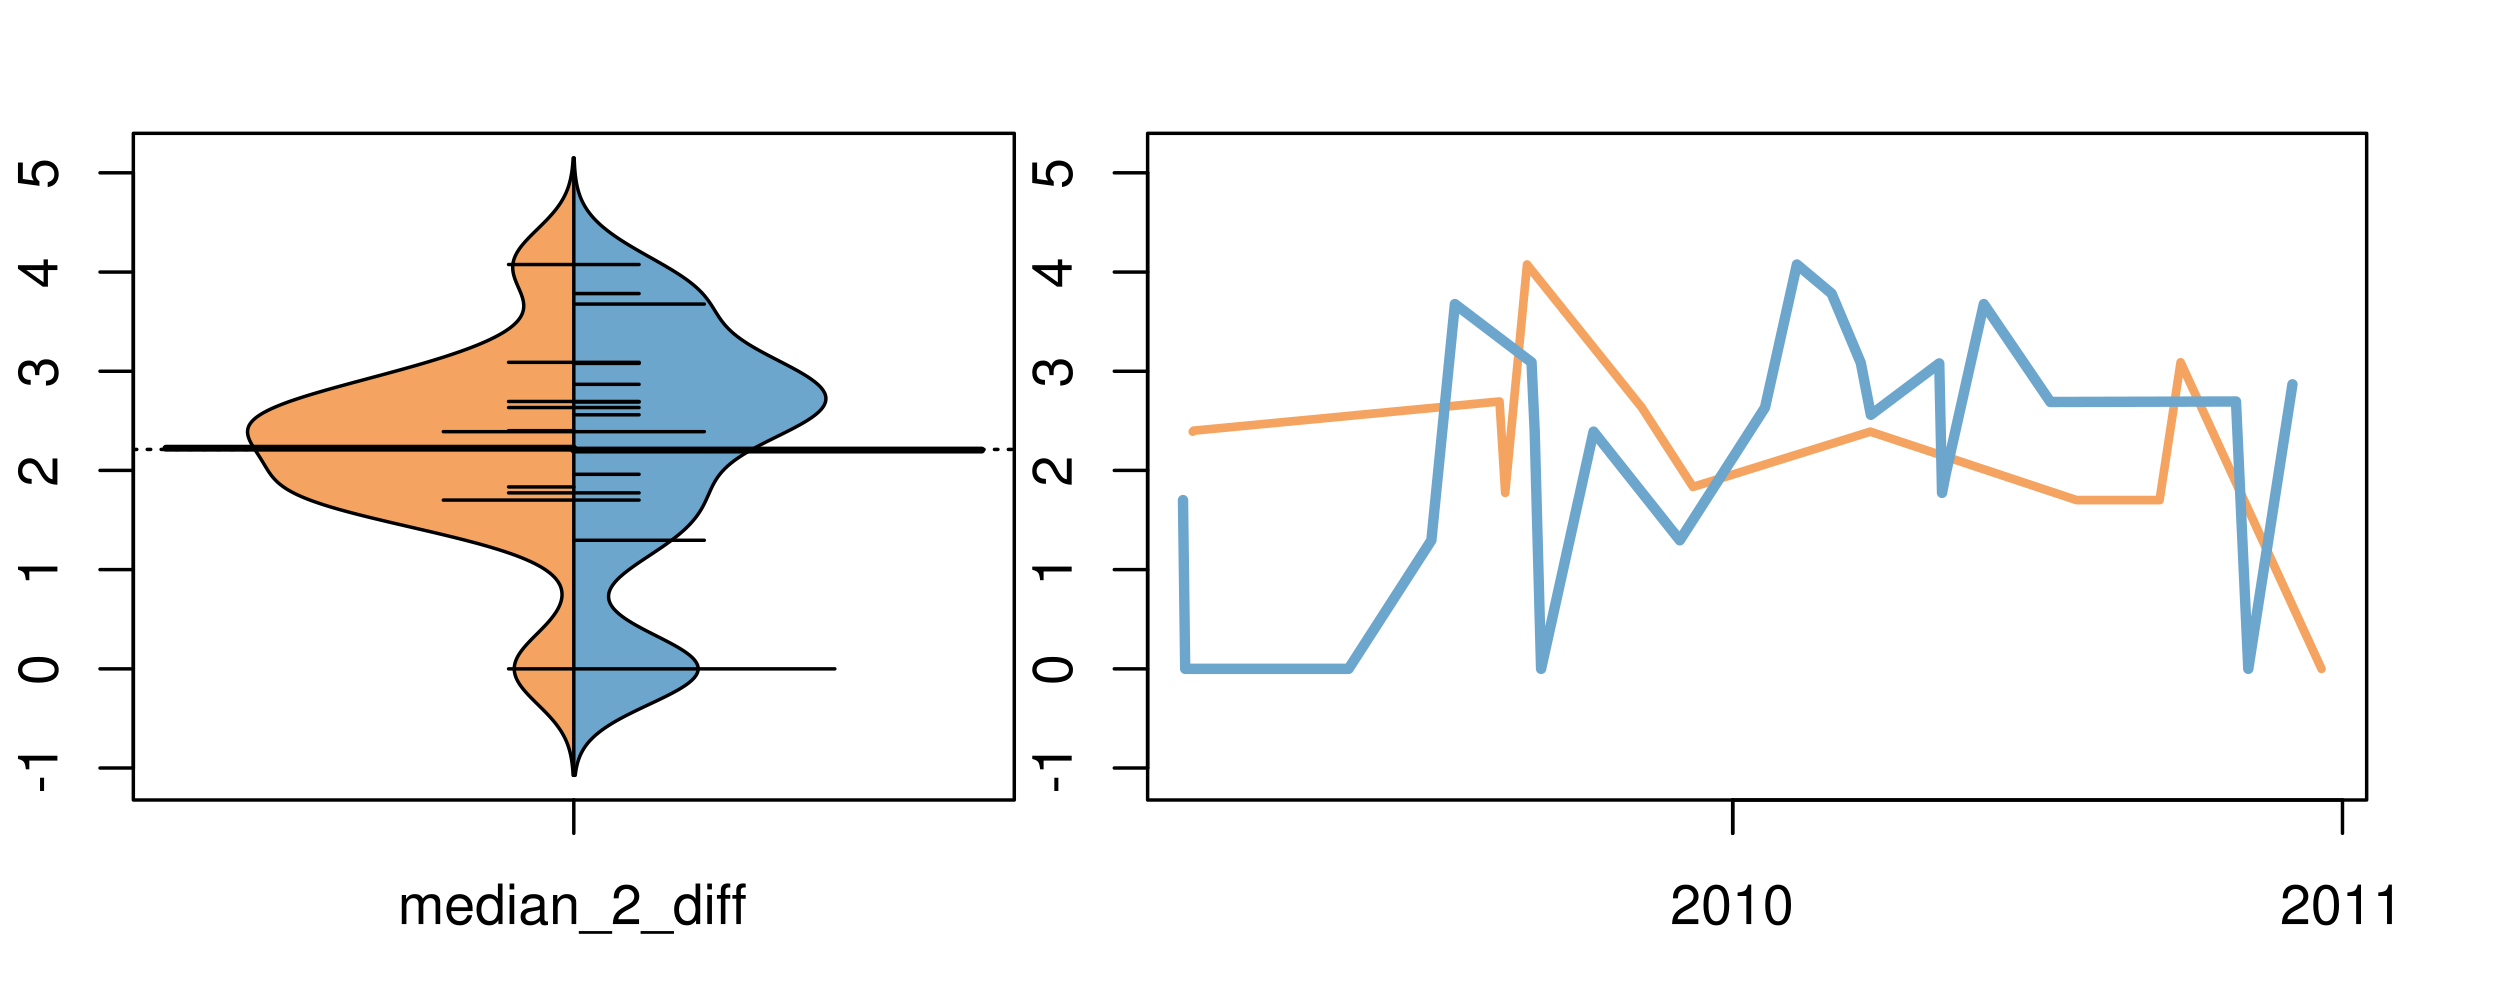 <?xml version="1.0" encoding="UTF-8"?>
<svg xmlns="http://www.w3.org/2000/svg" xmlns:xlink="http://www.w3.org/1999/xlink" width="540pt" height="216pt" viewBox="0 0 540 216" version="1.1">
<defs>
<g>
<symbol overflow="visible" id="glyph0-0">
<path style="stroke:none;" d="M -3.75 -3.406 L -3.75 -0.547 L -2.875 -0.547 L -2.875 -3.406 Z M -3.75 -3.406 "/>
</symbol>
<symbol overflow="visible" id="glyph0-1">
<path style="stroke:none;" d="M -6.062 -3.109 L 0 -3.109 L 0 -4.156 L -8.516 -4.156 L -8.516 -3.469 C -7.203 -3.094 -7.016 -2.859 -6.812 -1.219 L -6.062 -1.219 Z M -6.062 -3.109 "/>
</symbol>
<symbol overflow="visible" id="glyph0-2">
<path style="stroke:none;" d="M -8.516 -3.297 C -8.516 -2.516 -8.156 -1.781 -7.578 -1.344 C -6.828 -0.797 -5.688 -0.516 -4.109 -0.516 C -1.25 -0.516 0.281 -1.469 0.281 -3.297 C 0.281 -5.094 -1.25 -6.078 -4.047 -6.078 C -5.703 -6.078 -6.797 -5.812 -7.578 -5.25 C -8.172 -4.812 -8.516 -4.109 -8.516 -3.297 Z M -7.578 -3.297 C -7.578 -4.438 -6.422 -5 -4.141 -5 C -1.734 -5 -0.594 -4.453 -0.594 -3.281 C -0.594 -2.156 -1.781 -1.594 -4.109 -1.594 C -6.438 -1.594 -7.578 -2.156 -7.578 -3.297 Z M -7.578 -3.297 "/>
</symbol>
<symbol overflow="visible" id="glyph0-3">
<path style="stroke:none;" d="M -1.047 -6.078 L -1.047 -1.594 C -1.734 -1.703 -2.188 -2.094 -2.797 -3.125 L -3.438 -4.328 C -4.094 -5.516 -4.969 -6.125 -6.016 -6.125 C -6.719 -6.125 -7.375 -5.844 -7.844 -5.344 C -8.297 -4.844 -8.516 -4.219 -8.516 -3.406 C -8.516 -2.328 -8.125 -1.531 -7.406 -1.062 C -6.953 -0.75 -6.422 -0.625 -5.562 -0.594 L -5.562 -1.656 C -6.125 -1.688 -6.484 -1.766 -6.75 -1.906 C -7.266 -2.188 -7.578 -2.734 -7.578 -3.375 C -7.578 -4.328 -6.906 -5.047 -5.984 -5.047 C -5.312 -5.047 -4.734 -4.656 -4.312 -3.906 L -3.688 -2.797 C -2.672 -1.016 -1.875 -0.5 0 -0.406 L 0 -6.078 Z M -1.047 -6.078 "/>
</symbol>
<symbol overflow="visible" id="glyph0-4">
<path style="stroke:none;" d="M -3.906 -2.656 L -3.906 -3.234 C -3.906 -4.391 -3.391 -4.984 -2.359 -4.984 C -1.297 -4.984 -0.656 -4.328 -0.656 -3.234 C -0.656 -2.078 -1.234 -1.516 -2.469 -1.438 L -2.469 -0.391 C -1.781 -0.438 -1.344 -0.547 -0.953 -0.75 C -0.141 -1.188 0.281 -2.031 0.281 -3.188 C 0.281 -4.938 -0.766 -6.078 -2.375 -6.078 C -3.453 -6.078 -4.062 -5.656 -4.406 -4.625 C -4.719 -5.422 -5.312 -5.812 -6.172 -5.812 C -7.625 -5.812 -8.516 -4.844 -8.516 -3.234 C -8.516 -1.516 -7.578 -0.594 -5.766 -0.562 L -5.766 -1.625 C -6.281 -1.625 -6.562 -1.688 -6.828 -1.812 C -7.297 -2.047 -7.578 -2.578 -7.578 -3.234 C -7.578 -4.172 -7.031 -4.734 -6.125 -4.734 C -5.531 -4.734 -5.172 -4.531 -4.984 -4.062 C -4.859 -3.766 -4.812 -3.391 -4.797 -2.656 Z M -3.906 -2.656 "/>
</symbol>
<symbol overflow="visible" id="glyph0-5">
<path style="stroke:none;" d="M -2.047 -3.922 L 0 -3.922 L 0 -4.984 L -2.047 -4.984 L -2.047 -6.234 L -2.984 -6.234 L -2.984 -4.984 L -8.516 -4.984 L -8.516 -4.203 L -3.156 -0.344 L -2.047 -0.344 Z M -2.984 -3.922 L -2.984 -1.266 L -6.703 -3.922 Z M -2.984 -3.922 "/>
</symbol>
<symbol overflow="visible" id="glyph0-6">
<path style="stroke:none;" d="M -8.516 -5.719 L -8.516 -1.312 L -3.875 -0.688 L -3.875 -1.656 C -4.469 -2.141 -4.672 -2.562 -4.672 -3.219 C -4.672 -4.359 -3.891 -5.078 -2.625 -5.078 C -1.406 -5.078 -0.656 -4.375 -0.656 -3.219 C -0.656 -2.297 -1.125 -1.734 -2.094 -1.469 L -2.094 -0.422 C -1.391 -0.562 -1.062 -0.688 -0.75 -0.938 C -0.094 -1.422 0.281 -2.281 0.281 -3.234 C 0.281 -4.953 -0.969 -6.156 -2.766 -6.156 C -4.453 -6.156 -5.609 -5.047 -5.609 -3.406 C -5.609 -2.812 -5.453 -2.328 -5.094 -1.844 L -7.469 -2.172 L -7.469 -5.719 Z M -8.516 -5.719 "/>
</symbol>
<symbol overflow="visible" id="glyph0-7">
<path style="stroke:none;" d="M -8.75 -5.938 L -8.75 -4.938 L -5.5 -4.938 C -6.125 -4.531 -6.469 -3.859 -6.469 -3.016 C -6.469 -1.375 -5.156 -0.312 -3.156 -0.312 C -1.031 -0.312 0.281 -1.359 0.281 -3.047 C 0.281 -3.906 -0.047 -4.516 -0.828 -5.047 L 0 -5.047 L 0 -5.938 Z M -5.531 -3.188 C -5.531 -4.266 -4.578 -4.938 -3.078 -4.938 C -1.625 -4.938 -0.656 -4.25 -0.656 -3.188 C -0.656 -2.094 -1.625 -1.359 -3.094 -1.359 C -4.562 -1.359 -5.531 -2.094 -5.531 -3.188 Z M -5.531 -3.188 "/>
</symbol>
<symbol overflow="visible" id="glyph0-8">
<path style="stroke:none;" d="M -6.281 -3.094 L -6.281 -2.047 L -7.266 -2.047 C -7.688 -2.047 -7.906 -2.297 -7.906 -2.75 C -7.906 -2.828 -7.906 -2.875 -7.891 -3.094 L -8.719 -3.094 C -8.766 -2.875 -8.781 -2.734 -8.781 -2.531 C -8.781 -1.609 -8.25 -1.062 -7.359 -1.062 L -6.281 -1.062 L -6.281 -0.219 L -5.469 -0.219 L -5.469 -1.062 L 0 -1.062 L 0 -2.047 L -5.469 -2.047 L -5.469 -3.094 Z M -6.281 -3.094 "/>
</symbol>
<symbol overflow="visible" id="glyph0-9">
<path style="stroke:none;" d="M 1.516 -6.938 L 1.516 0.266 L 2.109 0.266 L 2.109 -6.938 Z M 1.516 -6.938 "/>
</symbol>
<symbol overflow="visible" id="glyph0-10">
<path style="stroke:none;" d="M -6.469 -3.266 C -6.469 -1.5 -5.203 -0.438 -3.094 -0.438 C -0.984 -0.438 0.281 -1.484 0.281 -3.281 C 0.281 -5.047 -0.984 -6.125 -3.047 -6.125 C -5.219 -6.125 -6.469 -5.078 -6.469 -3.266 Z M -5.547 -3.281 C -5.547 -4.406 -4.625 -5.078 -3.062 -5.078 C -1.578 -5.078 -0.641 -4.375 -0.641 -3.281 C -0.641 -2.156 -1.578 -1.469 -3.094 -1.469 C -4.609 -1.469 -5.547 -2.156 -5.547 -3.281 Z M -5.547 -3.281 "/>
</symbol>
<symbol overflow="visible" id="glyph0-11">
<path style="stroke:none;" d="M -8.75 -1.828 L -8.75 -0.812 L 0 -0.812 L 0 -1.828 Z M -8.75 -1.828 "/>
</symbol>
<symbol overflow="visible" id="glyph0-12">
<path style="stroke:none;" d="M -1.25 -2.297 L -1.25 -1.047 L 0 -1.047 L 0 -2.297 Z M -1.25 -2.297 "/>
</symbol>
<symbol overflow="visible" id="glyph0-13">
<path style="stroke:none;" d="M 0 -3.422 L -6.281 -5.828 L -6.281 -4.703 L -1.188 -2.922 L -6.281 -1.25 L -6.281 -0.125 L 0 -2.328 Z M 0 -3.422 "/>
</symbol>
<symbol overflow="visible" id="glyph0-14">
<path style="stroke:none;" d="M -0.594 -6.422 C -0.562 -6.312 -0.562 -6.266 -0.562 -6.203 C -0.562 -5.859 -0.75 -5.656 -1.062 -5.656 L -4.75 -5.656 C -5.875 -5.656 -6.469 -4.844 -6.469 -3.297 C -6.469 -2.391 -6.203 -1.625 -5.734 -1.219 C -5.406 -0.922 -5.047 -0.797 -4.422 -0.781 L -4.422 -1.781 C -5.203 -1.875 -5.547 -2.328 -5.547 -3.266 C -5.547 -4.156 -5.203 -4.672 -4.609 -4.672 L -4.344 -4.672 C -3.922 -4.672 -3.75 -4.422 -3.641 -3.625 C -3.469 -2.203 -3.422 -1.984 -3.266 -1.609 C -2.969 -0.875 -2.406 -0.5 -1.578 -0.5 C -0.438 -0.5 0.281 -1.297 0.281 -2.562 C 0.281 -3.359 0 -4 -0.641 -4.703 C -0.016 -4.781 0.281 -5.094 0.281 -5.734 C 0.281 -5.938 0.25 -6.094 0.172 -6.422 Z M -1.984 -4.672 C -1.641 -4.672 -1.438 -4.578 -1.156 -4.266 C -0.797 -3.859 -0.594 -3.375 -0.594 -2.781 C -0.594 -2 -0.969 -1.547 -1.609 -1.547 C -2.266 -1.547 -2.609 -1.984 -2.766 -3.062 C -2.906 -4.109 -2.953 -4.328 -3.109 -4.672 Z M -1.984 -4.672 "/>
</symbol>
<symbol overflow="visible" id="glyph0-15">
<path style="stroke:none;" d="M 0 -5.781 L -6.281 -5.781 L -6.281 -4.781 L -2.719 -4.781 C -1.438 -4.781 -0.594 -4.109 -0.594 -3.078 C -0.594 -2.281 -1.078 -1.781 -1.844 -1.781 L -6.281 -1.781 L -6.281 -0.781 L -1.438 -0.781 C -0.391 -0.781 0.281 -1.562 0.281 -2.781 C 0.281 -3.703 -0.047 -4.297 -0.875 -4.891 L 0 -4.891 Z M 0 -5.781 "/>
</symbol>
<symbol overflow="visible" id="glyph0-16">
<path style="stroke:none;" d="M -2.812 -6.156 C -3.766 -6.156 -4.344 -6.078 -4.812 -5.906 C -5.844 -5.5 -6.469 -4.531 -6.469 -3.359 C -6.469 -1.609 -5.125 -0.484 -3.062 -0.484 C -1 -0.484 0.281 -1.578 0.281 -3.344 C 0.281 -4.781 -0.547 -5.766 -1.906 -6.031 L -1.906 -5.016 C -1.078 -4.734 -0.641 -4.172 -0.641 -3.375 C -0.641 -2.734 -0.938 -2.203 -1.469 -1.859 C -1.828 -1.625 -2.188 -1.531 -2.812 -1.531 Z M -3.625 -1.547 C -4.781 -1.625 -5.547 -2.344 -5.547 -3.344 C -5.547 -4.328 -4.734 -5.094 -3.703 -5.094 C -3.672 -5.094 -3.641 -5.094 -3.625 -5.078 Z M -3.625 -1.547 "/>
</symbol>
<symbol overflow="visible" id="glyph1-0">
<path style="stroke:none;" d="M 0.844 -6.281 L 0.844 0 L 1.844 0 L 1.844 -3.953 C 1.844 -4.859 2.516 -5.594 3.328 -5.594 C 4.062 -5.594 4.484 -5.141 4.484 -4.328 L 4.484 0 L 5.5 0 L 5.5 -3.953 C 5.5 -4.859 6.156 -5.594 6.969 -5.594 C 7.703 -5.594 8.141 -5.125 8.141 -4.328 L 8.141 0 L 9.141 0 L 9.141 -4.719 C 9.141 -5.844 8.5 -6.469 7.312 -6.469 C 6.484 -6.469 5.969 -6.219 5.391 -5.516 C 5.016 -6.188 4.516 -6.469 3.703 -6.469 C 2.859 -6.469 2.297 -6.156 1.766 -5.406 L 1.766 -6.281 Z M 0.844 -6.281 "/>
</symbol>
<symbol overflow="visible" id="glyph1-1">
<path style="stroke:none;" d="M 6.156 -2.812 C 6.156 -3.766 6.078 -4.344 5.906 -4.812 C 5.5 -5.844 4.531 -6.469 3.359 -6.469 C 1.609 -6.469 0.484 -5.125 0.484 -3.062 C 0.484 -1 1.578 0.281 3.344 0.281 C 4.781 0.281 5.766 -0.547 6.031 -1.906 L 5.016 -1.906 C 4.734 -1.078 4.172 -0.641 3.375 -0.641 C 2.734 -0.641 2.203 -0.938 1.859 -1.469 C 1.625 -1.828 1.531 -2.188 1.531 -2.812 Z M 1.547 -3.625 C 1.625 -4.781 2.344 -5.547 3.344 -5.547 C 4.328 -5.547 5.094 -4.734 5.094 -3.703 C 5.094 -3.672 5.094 -3.641 5.078 -3.625 Z M 1.547 -3.625 "/>
</symbol>
<symbol overflow="visible" id="glyph1-2">
<path style="stroke:none;" d="M 5.938 -8.75 L 4.938 -8.75 L 4.938 -5.5 C 4.531 -6.125 3.859 -6.469 3.016 -6.469 C 1.375 -6.469 0.312 -5.156 0.312 -3.156 C 0.312 -1.031 1.359 0.281 3.047 0.281 C 3.906 0.281 4.516 -0.047 5.047 -0.828 L 5.047 0 L 5.938 0 Z M 3.188 -5.531 C 4.266 -5.531 4.938 -4.578 4.938 -3.078 C 4.938 -1.625 4.25 -0.656 3.188 -0.656 C 2.094 -0.656 1.359 -1.625 1.359 -3.094 C 1.359 -4.562 2.094 -5.531 3.188 -5.531 Z M 3.188 -5.531 "/>
</symbol>
<symbol overflow="visible" id="glyph1-3">
<path style="stroke:none;" d="M 1.797 -6.281 L 0.797 -6.281 L 0.797 0 L 1.797 0 Z M 1.797 -8.75 L 0.797 -8.75 L 0.797 -7.484 L 1.797 -7.484 Z M 1.797 -8.75 "/>
</symbol>
<symbol overflow="visible" id="glyph1-4">
<path style="stroke:none;" d="M 6.422 -0.594 C 6.312 -0.562 6.266 -0.562 6.203 -0.562 C 5.859 -0.562 5.656 -0.75 5.656 -1.062 L 5.656 -4.75 C 5.656 -5.875 4.844 -6.469 3.297 -6.469 C 2.391 -6.469 1.625 -6.203 1.219 -5.734 C 0.922 -5.406 0.797 -5.047 0.781 -4.422 L 1.781 -4.422 C 1.875 -5.203 2.328 -5.547 3.266 -5.547 C 4.156 -5.547 4.672 -5.203 4.672 -4.609 L 4.672 -4.344 C 4.672 -3.922 4.422 -3.75 3.625 -3.641 C 2.203 -3.469 1.984 -3.422 1.609 -3.266 C 0.875 -2.969 0.5 -2.406 0.5 -1.578 C 0.5 -0.438 1.297 0.281 2.562 0.281 C 3.359 0.281 4 0 4.703 -0.641 C 4.781 -0.016 5.094 0.281 5.734 0.281 C 5.938 0.281 6.094 0.25 6.422 0.172 Z M 4.672 -1.984 C 4.672 -1.641 4.578 -1.438 4.266 -1.156 C 3.859 -0.797 3.375 -0.594 2.781 -0.594 C 2 -0.594 1.547 -0.969 1.547 -1.609 C 1.547 -2.266 1.984 -2.609 3.062 -2.766 C 4.109 -2.906 4.328 -2.953 4.672 -3.109 Z M 4.672 -1.984 "/>
</symbol>
<symbol overflow="visible" id="glyph1-5">
<path style="stroke:none;" d="M 0.844 -6.281 L 0.844 0 L 1.844 0 L 1.844 -3.469 C 1.844 -4.75 2.516 -5.594 3.547 -5.594 C 4.344 -5.594 4.844 -5.109 4.844 -4.359 L 4.844 0 L 5.844 0 L 5.844 -4.75 C 5.844 -5.797 5.062 -6.469 3.859 -6.469 C 2.922 -6.469 2.312 -6.109 1.766 -5.234 L 1.766 -6.281 Z M 0.844 -6.281 "/>
</symbol>
<symbol overflow="visible" id="glyph1-6">
<path style="stroke:none;" d="M 6.938 1.516 L -0.266 1.516 L -0.266 2.109 L 6.938 2.109 Z M 6.938 1.516 "/>
</symbol>
<symbol overflow="visible" id="glyph1-7">
<path style="stroke:none;" d="M 6.078 -1.047 L 1.594 -1.047 C 1.703 -1.734 2.094 -2.188 3.125 -2.797 L 4.328 -3.438 C 5.516 -4.094 6.125 -4.969 6.125 -6.016 C 6.125 -6.719 5.844 -7.375 5.344 -7.844 C 4.844 -8.297 4.219 -8.516 3.406 -8.516 C 2.328 -8.516 1.531 -8.125 1.062 -7.406 C 0.75 -6.953 0.625 -6.422 0.594 -5.562 L 1.656 -5.562 C 1.688 -6.125 1.766 -6.484 1.906 -6.75 C 2.188 -7.266 2.734 -7.578 3.375 -7.578 C 4.328 -7.578 5.047 -6.906 5.047 -5.984 C 5.047 -5.312 4.656 -4.734 3.906 -4.312 L 2.797 -3.688 C 1.016 -2.672 0.5 -1.875 0.406 0 L 6.078 0 Z M 6.078 -1.047 "/>
</symbol>
<symbol overflow="visible" id="glyph1-8">
<path style="stroke:none;" d="M 3.094 -6.281 L 2.047 -6.281 L 2.047 -7.266 C 2.047 -7.688 2.297 -7.906 2.75 -7.906 C 2.828 -7.906 2.875 -7.906 3.094 -7.891 L 3.094 -8.719 C 2.875 -8.766 2.734 -8.781 2.531 -8.781 C 1.609 -8.781 1.062 -8.25 1.062 -7.359 L 1.062 -6.281 L 0.219 -6.281 L 0.219 -5.469 L 1.062 -5.469 L 1.062 0 L 2.047 0 L 2.047 -5.469 L 3.094 -5.469 Z M 3.094 -6.281 "/>
</symbol>
<symbol overflow="visible" id="glyph1-9">
<path style="stroke:none;" d="M 3.297 -8.516 C 2.516 -8.516 1.781 -8.156 1.344 -7.578 C 0.797 -6.828 0.516 -5.688 0.516 -4.109 C 0.516 -1.25 1.469 0.281 3.297 0.281 C 5.094 0.281 6.078 -1.25 6.078 -4.047 C 6.078 -5.703 5.812 -6.797 5.25 -7.578 C 4.812 -8.172 4.109 -8.516 3.297 -8.516 Z M 3.297 -7.578 C 4.438 -7.578 5 -6.422 5 -4.141 C 5 -1.734 4.453 -0.594 3.281 -0.594 C 2.156 -0.594 1.594 -1.781 1.594 -4.109 C 1.594 -6.438 2.156 -7.578 3.297 -7.578 Z M 3.297 -7.578 "/>
</symbol>
<symbol overflow="visible" id="glyph1-10">
<path style="stroke:none;" d="M 3.109 -6.062 L 3.109 0 L 4.156 0 L 4.156 -8.516 L 3.469 -8.516 C 3.094 -7.203 2.859 -7.016 1.219 -6.812 L 1.219 -6.062 Z M 3.109 -6.062 "/>
</symbol>
</g>
<clipPath id="clip1">
  <path d="M 28.801 28.801 L 220.086 28.801 L 220.086 173.801 L 28.801 173.801 Z M 28.801 28.801 "/>
</clipPath>
<clipPath id="clip2">
  <path d="M 247.887 28.801 L 512.199 28.801 L 512.199 173.801 L 247.887 173.801 Z M 247.887 28.801 "/>
</clipPath>
<clipPath id="clip3">
  <path d="M 233.484 14.398 L 526.598 14.398 L 526.598 188.199 L 233.484 188.199 Z M 233.484 14.398 "/>
</clipPath>
<clipPath id="clip4">
  <path d="M 247.887 28.801 L 512.199 28.801 L 512.199 173.801 L 247.887 173.801 Z M 247.887 28.801 "/>
</clipPath>
</defs>
<g id="surface1121">
<path style="fill:none;stroke-width:0.75;stroke-linecap:round;stroke-linejoin:round;stroke:rgb(0%,0%,0%);stroke-opacity:1;stroke-miterlimit:10;" d="M 28.801 172.801 L 219.086 172.801 L 219.086 28.801 L 28.801 28.801 L 28.801 172.801 "/>
<path style="fill:none;stroke-width:0.75;stroke-linecap:round;stroke-linejoin:round;stroke:rgb(0%,0%,0%);stroke-opacity:1;stroke-miterlimit:10;" d="M 28.801 165.895 L 28.801 37.332 "/>
<path style="fill:none;stroke-width:0.75;stroke-linecap:round;stroke-linejoin:round;stroke:rgb(0%,0%,0%);stroke-opacity:1;stroke-miterlimit:10;" d="M 28.801 165.895 L 21.602 165.895 "/>
<path style="fill:none;stroke-width:0.75;stroke-linecap:round;stroke-linejoin:round;stroke:rgb(0%,0%,0%);stroke-opacity:1;stroke-miterlimit:10;" d="M 28.801 144.469 L 21.602 144.469 "/>
<path style="fill:none;stroke-width:0.75;stroke-linecap:round;stroke-linejoin:round;stroke:rgb(0%,0%,0%);stroke-opacity:1;stroke-miterlimit:10;" d="M 28.801 123.039 L 21.602 123.039 "/>
<path style="fill:none;stroke-width:0.75;stroke-linecap:round;stroke-linejoin:round;stroke:rgb(0%,0%,0%);stroke-opacity:1;stroke-miterlimit:10;" d="M 28.801 101.613 L 21.602 101.613 "/>
<path style="fill:none;stroke-width:0.75;stroke-linecap:round;stroke-linejoin:round;stroke:rgb(0%,0%,0%);stroke-opacity:1;stroke-miterlimit:10;" d="M 28.801 80.188 L 21.602 80.188 "/>
<path style="fill:none;stroke-width:0.75;stroke-linecap:round;stroke-linejoin:round;stroke:rgb(0%,0%,0%);stroke-opacity:1;stroke-miterlimit:10;" d="M 28.801 58.762 L 21.602 58.762 "/>
<path style="fill:none;stroke-width:0.75;stroke-linecap:round;stroke-linejoin:round;stroke:rgb(0%,0%,0%);stroke-opacity:1;stroke-miterlimit:10;" d="M 28.801 37.332 L 21.602 37.332 "/>
<g style="fill:rgb(0%,0%,0%);fill-opacity:1;">
  <use xlink:href="#glyph0-0" x="12.396" y="171.395"/>
  <use xlink:href="#glyph0-1" x="12.396" y="167.398"/>
</g>
<g style="fill:rgb(0%,0%,0%);fill-opacity:1;">
  <use xlink:href="#glyph0-2" x="12.396" y="147.969"/>
</g>
<g style="fill:rgb(0%,0%,0%);fill-opacity:1;">
  <use xlink:href="#glyph0-1" x="12.396" y="126.539"/>
</g>
<g style="fill:rgb(0%,0%,0%);fill-opacity:1;">
  <use xlink:href="#glyph0-3" x="12.396" y="105.113"/>
</g>
<g style="fill:rgb(0%,0%,0%);fill-opacity:1;">
  <use xlink:href="#glyph0-4" x="12.396" y="83.688"/>
</g>
<g style="fill:rgb(0%,0%,0%);fill-opacity:1;">
  <use xlink:href="#glyph0-5" x="12.396" y="62.262"/>
</g>
<g style="fill:rgb(0%,0%,0%);fill-opacity:1;">
  <use xlink:href="#glyph0-6" x="12.396" y="40.832"/>
</g>
<path style="fill:none;stroke-width:0.75;stroke-linecap:round;stroke-linejoin:round;stroke:rgb(0%,0%,0%);stroke-opacity:1;stroke-miterlimit:10;" d="M 123.941 172.801 L 123.941 172.801 "/>
<path style="fill:none;stroke-width:0.75;stroke-linecap:round;stroke-linejoin:round;stroke:rgb(0%,0%,0%);stroke-opacity:1;stroke-miterlimit:10;" d="M 123.941 172.801 L 123.941 180 "/>
<g style="fill:rgb(0%,0%,0%);fill-opacity:1;">
  <use xlink:href="#glyph1-0" x="85.941" y="199.596"/>
  <use xlink:href="#glyph1-1" x="95.938" y="199.596"/>
  <use xlink:href="#glyph1-2" x="102.609" y="199.596"/>
  <use xlink:href="#glyph1-3" x="109.281" y="199.596"/>
  <use xlink:href="#glyph1-4" x="111.945" y="199.596"/>
  <use xlink:href="#glyph1-5" x="118.617" y="199.596"/>
  <use xlink:href="#glyph1-6" x="125.289" y="199.596"/>
  <use xlink:href="#glyph1-7" x="131.961" y="199.596"/>
  <use xlink:href="#glyph1-6" x="138.633" y="199.596"/>
  <use xlink:href="#glyph1-2" x="145.305" y="199.596"/>
  <use xlink:href="#glyph1-3" x="151.977" y="199.596"/>
  <use xlink:href="#glyph1-8" x="154.641" y="199.596"/>
  <use xlink:href="#glyph1-8" x="157.977" y="199.596"/>
</g>
<g clip-path="url(#clip1)" clip-rule="nonzero">
<path style="fill:none;stroke-width:0.75;stroke-linecap:round;stroke-linejoin:round;stroke:rgb(0%,0%,0%);stroke-opacity:1;stroke-dasharray:0.75,2.25;stroke-miterlimit:10;" d="M 28.801 97.078 L 219.086 97.078 "/>
<path style=" stroke:none;fill-rule:nonzero;fill:rgb(95.686%,64.314%,37.647%);fill-opacity:1;" d="M 123.941 34.133 L 123.797 34.133 L 123.766 34.656 L 123.746 34.918 L 123.727 35.176 L 123.707 35.438 L 123.684 35.699 L 123.629 36.223 L 123.598 36.48 L 123.566 36.742 L 123.531 37.004 L 123.492 37.266 L 123.449 37.523 L 123.406 37.785 L 123.359 38.047 L 123.305 38.309 L 123.254 38.57 L 123.191 38.828 L 123.129 39.09 L 123.062 39.352 L 122.992 39.613 L 122.914 39.875 L 122.836 40.133 L 122.75 40.395 L 122.562 40.918 L 122.461 41.18 L 122.352 41.438 L 122.238 41.699 L 122.117 41.961 L 121.992 42.223 L 121.859 42.484 L 121.723 42.742 L 121.578 43.004 L 121.426 43.266 L 121.27 43.527 L 121.105 43.789 L 120.934 44.047 L 120.754 44.309 L 120.57 44.57 L 120.379 44.832 L 120.184 45.094 L 119.98 45.352 L 119.77 45.613 L 119.332 46.137 L 119.102 46.398 L 118.871 46.656 L 118.633 46.918 L 118.391 47.18 L 117.891 47.703 L 117.637 47.961 L 117.379 48.223 L 116.855 48.746 L 116.59 49.008 L 116.324 49.266 L 116.059 49.527 L 115.789 49.789 L 115.258 50.312 L 114.996 50.57 L 114.48 51.094 L 114.227 51.355 L 113.977 51.617 L 113.734 51.875 L 113.496 52.137 L 113.266 52.398 L 113.039 52.66 L 112.82 52.922 L 112.613 53.18 L 112.414 53.441 L 112.223 53.703 L 112.043 53.965 L 111.875 54.227 L 111.715 54.484 L 111.566 54.746 L 111.43 55.008 L 111.305 55.27 L 111.195 55.527 L 111.094 55.789 L 111.004 56.051 L 110.93 56.312 L 110.871 56.574 L 110.816 56.832 L 110.781 57.094 L 110.758 57.355 L 110.746 57.617 L 110.746 57.879 L 110.758 58.137 L 110.777 58.398 L 110.812 58.66 L 110.859 58.922 L 110.91 59.184 L 110.973 59.441 L 111.047 59.703 L 111.129 59.965 L 111.215 60.227 L 111.309 60.488 L 111.406 60.746 L 111.512 61.008 L 111.73 61.531 L 111.844 61.793 L 111.957 62.051 L 112.074 62.312 L 112.188 62.574 L 112.406 63.098 L 112.512 63.355 L 112.613 63.617 L 112.793 64.141 L 112.871 64.402 L 112.941 64.66 L 113 64.922 L 113.055 65.184 L 113.09 65.445 L 113.113 65.707 L 113.129 65.965 L 113.129 66.227 L 113.109 66.488 L 113.082 66.75 L 113.031 67.012 L 112.965 67.27 L 112.883 67.531 L 112.785 67.793 L 112.664 68.055 L 112.527 68.316 L 112.371 68.574 L 112.191 68.836 L 111.996 69.098 L 111.781 69.359 L 111.539 69.621 L 111.277 69.879 L 111.004 70.141 L 110.699 70.402 L 110.375 70.664 L 110.035 70.926 L 109.664 71.184 L 109.277 71.445 L 108.871 71.707 L 108.438 71.969 L 107.984 72.23 L 107.516 72.488 L 107.023 72.75 L 106.504 73.012 L 105.973 73.273 L 105.418 73.531 L 104.84 73.793 L 104.242 74.055 L 103.629 74.316 L 102.992 74.578 L 102.336 74.836 L 101.668 75.098 L 100.973 75.359 L 100.262 75.621 L 99.535 75.883 L 98.789 76.141 L 98.023 76.402 L 97.246 76.664 L 96.449 76.926 L 95.637 77.188 L 94.812 77.445 L 93.973 77.707 L 93.117 77.969 L 92.25 78.23 L 91.367 78.492 L 90.473 78.75 L 89.57 79.012 L 88.656 79.273 L 87.727 79.535 L 86.793 79.797 L 85.852 80.055 L 84.902 80.316 L 83.945 80.578 L 82.984 80.84 L 82.016 81.102 L 81.047 81.359 L 78.129 82.145 L 77.16 82.406 L 76.191 82.664 L 75.227 82.926 L 73.312 83.449 L 72.371 83.711 L 71.438 83.969 L 70.512 84.23 L 69.605 84.492 L 68.707 84.754 L 67.824 85.016 L 66.961 85.273 L 66.113 85.535 L 65.285 85.797 L 64.48 86.059 L 63.695 86.32 L 62.934 86.578 L 62.195 86.84 L 61.488 87.102 L 60.805 87.363 L 60.145 87.625 L 59.523 87.883 L 58.922 88.145 L 58.352 88.406 L 57.82 88.668 L 57.316 88.93 L 56.836 89.188 L 56.398 89.449 L 55.992 89.711 L 55.609 89.973 L 55.27 90.234 L 54.957 90.492 L 54.672 90.754 L 54.426 91.016 L 54.211 91.277 L 54.02 91.539 L 53.859 91.797 L 53.734 92.059 L 53.629 92.32 L 53.551 92.582 L 53.504 92.84 L 53.477 93.102 L 53.465 93.363 L 53.488 93.625 L 53.527 93.887 L 53.578 94.145 L 53.656 94.406 L 53.742 94.668 L 53.844 94.93 L 53.961 95.191 L 54.086 95.449 L 54.223 95.711 L 54.367 95.973 L 54.672 96.496 L 54.836 96.754 L 55.164 97.277 L 55.5 97.801 L 55.668 98.059 L 55.836 98.32 L 56.328 99.105 L 56.488 99.363 L 56.809 99.887 L 57.121 100.41 L 57.277 100.668 L 57.598 101.191 L 57.762 101.453 L 57.93 101.715 L 58.102 101.973 L 58.469 102.496 L 58.668 102.758 L 58.879 103.02 L 59.098 103.277 L 59.336 103.539 L 59.59 103.801 L 59.855 104.062 L 60.145 104.324 L 60.453 104.582 L 60.781 104.844 L 61.133 105.105 L 61.516 105.367 L 61.914 105.629 L 62.344 105.887 L 62.805 106.148 L 63.289 106.41 L 63.805 106.672 L 64.355 106.934 L 64.934 107.191 L 65.535 107.453 L 66.184 107.715 L 66.855 107.977 L 67.555 108.238 L 68.297 108.496 L 69.062 108.758 L 69.855 109.02 L 70.688 109.281 L 71.547 109.543 L 72.426 109.801 L 73.34 110.062 L 74.281 110.324 L 75.242 110.586 L 76.227 110.844 L 77.238 111.105 L 78.266 111.367 L 79.309 111.629 L 80.375 111.891 L 81.449 112.148 L 82.539 112.41 L 83.641 112.672 L 84.75 112.934 L 85.867 113.195 L 86.988 113.453 L 89.238 113.977 L 90.359 114.238 L 91.477 114.5 L 92.594 114.758 L 93.699 115.02 L 94.797 115.281 L 95.887 115.543 L 96.961 115.805 L 98.02 116.062 L 99.062 116.324 L 100.094 116.586 L 101.102 116.848 L 102.09 117.109 L 103.062 117.367 L 104.004 117.629 L 104.926 117.891 L 105.828 118.152 L 106.699 118.414 L 107.547 118.672 L 108.375 118.934 L 109.172 119.195 L 109.938 119.457 L 110.684 119.719 L 111.398 119.977 L 112.082 120.238 L 112.746 120.5 L 113.379 120.762 L 113.98 121.023 L 114.559 121.281 L 115.113 121.543 L 115.633 121.805 L 116.129 122.066 L 116.609 122.328 L 117.047 122.586 L 117.469 122.848 L 117.867 123.109 L 118.234 123.371 L 118.582 123.633 L 118.906 123.891 L 119.207 124.152 L 119.484 124.414 L 119.746 124.676 L 119.984 124.938 L 120.195 125.195 L 120.395 125.457 L 120.574 125.719 L 120.727 125.98 L 120.871 126.242 L 120.996 126.5 L 121.098 126.762 L 121.184 127.023 L 121.262 127.285 L 121.316 127.547 L 121.355 127.805 L 121.383 128.066 L 121.395 128.328 L 121.391 128.59 L 121.379 128.848 L 121.348 129.109 L 121.305 129.371 L 121.25 129.633 L 121.184 129.895 L 121.102 130.152 L 121.012 130.414 L 120.91 130.676 L 120.797 130.938 L 120.672 131.199 L 120.539 131.457 L 120.395 131.719 L 120.238 131.98 L 120.078 132.242 L 119.902 132.504 L 119.719 132.762 L 119.531 133.023 L 119.332 133.285 L 119.125 133.547 L 118.914 133.809 L 118.691 134.066 L 118.465 134.328 L 118.234 134.59 L 117.996 134.852 L 117.754 135.113 L 117.508 135.371 L 117.258 135.633 L 117 135.895 L 116.746 136.156 L 115.441 137.461 L 115.184 137.723 L 114.926 137.98 L 114.418 138.504 L 114.172 138.766 L 113.93 139.027 L 113.691 139.285 L 113.461 139.547 L 113.238 139.809 L 113.023 140.07 L 112.816 140.332 L 112.617 140.59 L 112.43 140.852 L 112.25 141.113 L 112.078 141.375 L 111.926 141.637 L 111.781 141.895 L 111.648 142.156 L 111.531 142.418 L 111.426 142.68 L 111.332 142.941 L 111.254 143.199 L 111.191 143.461 L 111.141 143.723 L 111.105 143.984 L 111.086 144.246 L 111.082 144.504 L 111.09 144.766 L 111.117 145.027 L 111.156 145.289 L 111.207 145.551 L 111.277 145.809 L 111.359 146.07 L 111.453 146.332 L 111.566 146.594 L 111.688 146.852 L 111.82 147.113 L 111.973 147.375 L 112.133 147.637 L 112.301 147.898 L 112.484 148.156 L 112.68 148.418 L 112.879 148.68 L 113.09 148.941 L 113.309 149.203 L 113.535 149.461 L 113.77 149.723 L 114.008 149.984 L 114.254 150.246 L 114.504 150.508 L 114.758 150.766 L 115.016 151.027 L 115.539 151.551 L 115.805 151.812 L 116.07 152.07 L 116.332 152.332 L 116.863 152.855 L 117.383 153.375 L 117.641 153.637 L 117.895 153.898 L 118.395 154.422 L 118.637 154.68 L 119.105 155.203 L 119.332 155.465 L 119.555 155.727 L 119.77 155.984 L 119.98 156.246 L 120.184 156.508 L 120.379 156.77 L 120.57 157.031 L 120.754 157.289 L 120.934 157.551 L 121.105 157.812 L 121.27 158.074 L 121.426 158.336 L 121.578 158.594 L 121.723 158.855 L 121.859 159.117 L 121.992 159.379 L 122.121 159.641 L 122.238 159.898 L 122.352 160.16 L 122.461 160.422 L 122.562 160.684 L 122.656 160.945 L 122.75 161.203 L 122.836 161.465 L 122.992 161.988 L 123.062 162.25 L 123.129 162.508 L 123.254 163.031 L 123.305 163.293 L 123.359 163.555 L 123.406 163.812 L 123.492 164.336 L 123.531 164.598 L 123.566 164.855 L 123.629 165.379 L 123.684 165.902 L 123.707 166.16 L 123.766 166.945 L 123.781 167.207 L 123.797 167.465 L 123.941 167.465 Z M 123.941 34.133 "/>
<path style="fill:none;stroke-width:0.75;stroke-linecap:round;stroke-linejoin:round;stroke:rgb(0%,0%,0%);stroke-opacity:1;stroke-miterlimit:10;" d="M 123.941 34.133 L 123.797 34.133 L 123.766 34.656 L 123.746 34.918 L 123.727 35.176 L 123.707 35.438 L 123.684 35.699 L 123.629 36.223 L 123.598 36.48 L 123.566 36.742 L 123.531 37.004 L 123.492 37.266 L 123.449 37.523 L 123.406 37.785 L 123.359 38.047 L 123.305 38.309 L 123.254 38.57 L 123.191 38.828 L 123.129 39.09 L 123.062 39.352 L 122.992 39.613 L 122.914 39.875 L 122.836 40.133 L 122.75 40.395 L 122.562 40.918 L 122.461 41.18 L 122.352 41.438 L 122.238 41.699 L 122.117 41.961 L 121.992 42.223 L 121.859 42.484 L 121.723 42.742 L 121.578 43.004 L 121.426 43.266 L 121.27 43.527 L 121.105 43.789 L 120.934 44.047 L 120.754 44.309 L 120.57 44.57 L 120.379 44.832 L 120.184 45.094 L 119.98 45.352 L 119.77 45.613 L 119.332 46.137 L 119.102 46.398 L 118.871 46.656 L 118.633 46.918 L 118.391 47.18 L 117.891 47.703 L 117.637 47.961 L 117.379 48.223 L 116.855 48.746 L 116.59 49.008 L 116.324 49.266 L 116.059 49.527 L 115.789 49.789 L 115.258 50.312 L 114.996 50.57 L 114.48 51.094 L 114.227 51.355 L 113.977 51.617 L 113.734 51.875 L 113.496 52.137 L 113.266 52.398 L 113.039 52.66 L 112.82 52.922 L 112.613 53.18 L 112.414 53.441 L 112.223 53.703 L 112.043 53.965 L 111.875 54.227 L 111.715 54.484 L 111.566 54.746 L 111.43 55.008 L 111.305 55.27 L 111.195 55.527 L 111.094 55.789 L 111.004 56.051 L 110.93 56.312 L 110.871 56.574 L 110.816 56.832 L 110.781 57.094 L 110.758 57.355 L 110.746 57.617 L 110.746 57.879 L 110.758 58.137 L 110.777 58.398 L 110.812 58.66 L 110.859 58.922 L 110.91 59.184 L 110.973 59.441 L 111.047 59.703 L 111.129 59.965 L 111.215 60.227 L 111.309 60.488 L 111.406 60.746 L 111.512 61.008 L 111.73 61.531 L 111.844 61.793 L 111.957 62.051 L 112.074 62.312 L 112.188 62.574 L 112.406 63.098 L 112.512 63.355 L 112.613 63.617 L 112.793 64.141 L 112.871 64.402 L 112.941 64.66 L 113 64.922 L 113.055 65.184 L 113.09 65.445 L 113.113 65.707 L 113.129 65.965 L 113.129 66.227 L 113.109 66.488 L 113.082 66.75 L 113.031 67.012 L 112.965 67.27 L 112.883 67.531 L 112.785 67.793 L 112.664 68.055 L 112.527 68.316 L 112.371 68.574 L 112.191 68.836 L 111.996 69.098 L 111.781 69.359 L 111.539 69.621 L 111.277 69.879 L 111.004 70.141 L 110.699 70.402 L 110.375 70.664 L 110.035 70.926 L 109.664 71.184 L 109.277 71.445 L 108.871 71.707 L 108.438 71.969 L 107.984 72.23 L 107.516 72.488 L 107.023 72.75 L 106.504 73.012 L 105.973 73.273 L 105.418 73.531 L 104.84 73.793 L 104.242 74.055 L 103.629 74.316 L 102.992 74.578 L 102.336 74.836 L 101.668 75.098 L 100.973 75.359 L 100.262 75.621 L 99.535 75.883 L 98.789 76.141 L 98.023 76.402 L 97.246 76.664 L 96.449 76.926 L 95.637 77.188 L 94.812 77.445 L 93.973 77.707 L 93.117 77.969 L 92.25 78.23 L 91.367 78.492 L 90.473 78.75 L 89.57 79.012 L 88.656 79.273 L 87.727 79.535 L 86.793 79.797 L 85.852 80.055 L 84.902 80.316 L 83.945 80.578 L 82.984 80.84 L 82.016 81.102 L 81.047 81.359 L 78.129 82.145 L 77.16 82.406 L 76.191 82.664 L 75.227 82.926 L 73.312 83.449 L 72.371 83.711 L 71.438 83.969 L 70.512 84.23 L 69.605 84.492 L 68.707 84.754 L 67.824 85.016 L 66.961 85.273 L 66.113 85.535 L 65.285 85.797 L 64.48 86.059 L 63.695 86.32 L 62.934 86.578 L 62.195 86.84 L 61.488 87.102 L 60.805 87.363 L 60.145 87.625 L 59.523 87.883 L 58.922 88.145 L 58.352 88.406 L 57.82 88.668 L 57.316 88.93 L 56.836 89.188 L 56.398 89.449 L 55.992 89.711 L 55.609 89.973 L 55.27 90.234 L 54.957 90.492 L 54.672 90.754 L 54.426 91.016 L 54.211 91.277 L 54.02 91.539 L 53.859 91.797 L 53.734 92.059 L 53.629 92.32 L 53.551 92.582 L 53.504 92.84 L 53.477 93.102 L 53.465 93.363 L 53.488 93.625 L 53.527 93.887 L 53.578 94.145 L 53.656 94.406 L 53.742 94.668 L 53.844 94.93 L 53.961 95.191 L 54.086 95.449 L 54.223 95.711 L 54.367 95.973 L 54.672 96.496 L 54.836 96.754 L 55.164 97.277 L 55.5 97.801 L 55.668 98.059 L 55.836 98.32 L 56.328 99.105 L 56.488 99.363 L 56.809 99.887 L 57.121 100.41 L 57.277 100.668 L 57.598 101.191 L 57.762 101.453 L 57.93 101.715 L 58.102 101.973 L 58.469 102.496 L 58.668 102.758 L 58.879 103.02 L 59.098 103.277 L 59.336 103.539 L 59.59 103.801 L 59.855 104.062 L 60.145 104.324 L 60.453 104.582 L 60.781 104.844 L 61.133 105.105 L 61.516 105.367 L 61.914 105.629 L 62.344 105.887 L 62.805 106.148 L 63.289 106.41 L 63.805 106.672 L 64.355 106.934 L 64.934 107.191 L 65.535 107.453 L 66.184 107.715 L 66.855 107.977 L 67.555 108.238 L 68.297 108.496 L 69.062 108.758 L 69.855 109.02 L 70.688 109.281 L 71.547 109.543 L 72.426 109.801 L 73.34 110.062 L 74.281 110.324 L 75.242 110.586 L 76.227 110.844 L 77.238 111.105 L 78.266 111.367 L 79.309 111.629 L 80.375 111.891 L 81.449 112.148 L 82.539 112.41 L 83.641 112.672 L 84.75 112.934 L 85.867 113.195 L 86.988 113.453 L 89.238 113.977 L 90.359 114.238 L 91.477 114.5 L 92.594 114.758 L 93.699 115.02 L 94.797 115.281 L 95.887 115.543 L 96.961 115.805 L 98.02 116.062 L 99.062 116.324 L 100.094 116.586 L 101.102 116.848 L 102.09 117.109 L 103.062 117.367 L 104.004 117.629 L 104.926 117.891 L 105.828 118.152 L 106.699 118.414 L 107.547 118.672 L 108.375 118.934 L 109.172 119.195 L 109.938 119.457 L 110.684 119.719 L 111.398 119.977 L 112.082 120.238 L 112.746 120.5 L 113.379 120.762 L 113.98 121.023 L 114.559 121.281 L 115.113 121.543 L 115.633 121.805 L 116.129 122.066 L 116.609 122.328 L 117.047 122.586 L 117.469 122.848 L 117.867 123.109 L 118.234 123.371 L 118.582 123.633 L 118.906 123.891 L 119.207 124.152 L 119.484 124.414 L 119.746 124.676 L 119.984 124.938 L 120.195 125.195 L 120.395 125.457 L 120.574 125.719 L 120.727 125.98 L 120.871 126.242 L 120.996 126.5 L 121.098 126.762 L 121.184 127.023 L 121.262 127.285 L 121.316 127.547 L 121.355 127.805 L 121.383 128.066 L 121.395 128.328 L 121.391 128.59 L 121.379 128.848 L 121.348 129.109 L 121.305 129.371 L 121.25 129.633 L 121.184 129.895 L 121.102 130.152 L 121.012 130.414 L 120.91 130.676 L 120.797 130.938 L 120.672 131.199 L 120.539 131.457 L 120.395 131.719 L 120.238 131.98 L 120.078 132.242 L 119.902 132.504 L 119.719 132.762 L 119.531 133.023 L 119.332 133.285 L 119.125 133.547 L 118.914 133.809 L 118.691 134.066 L 118.465 134.328 L 118.234 134.59 L 117.996 134.852 L 117.754 135.113 L 117.508 135.371 L 117.258 135.633 L 117 135.895 L 116.746 136.156 L 115.441 137.461 L 115.184 137.723 L 114.926 137.98 L 114.418 138.504 L 114.172 138.766 L 113.93 139.027 L 113.691 139.285 L 113.461 139.547 L 113.238 139.809 L 113.023 140.07 L 112.816 140.332 L 112.617 140.59 L 112.43 140.852 L 112.25 141.113 L 112.078 141.375 L 111.926 141.637 L 111.781 141.895 L 111.648 142.156 L 111.531 142.418 L 111.426 142.68 L 111.332 142.941 L 111.254 143.199 L 111.191 143.461 L 111.141 143.723 L 111.105 143.984 L 111.086 144.246 L 111.082 144.504 L 111.09 144.766 L 111.117 145.027 L 111.156 145.289 L 111.207 145.551 L 111.277 145.809 L 111.359 146.07 L 111.453 146.332 L 111.566 146.594 L 111.688 146.852 L 111.82 147.113 L 111.973 147.375 L 112.133 147.637 L 112.301 147.898 L 112.484 148.156 L 112.68 148.418 L 112.879 148.68 L 113.09 148.941 L 113.309 149.203 L 113.535 149.461 L 113.77 149.723 L 114.008 149.984 L 114.254 150.246 L 114.504 150.508 L 114.758 150.766 L 115.016 151.027 L 115.539 151.551 L 115.805 151.812 L 116.07 152.07 L 116.332 152.332 L 116.863 152.855 L 117.383 153.375 L 117.641 153.637 L 117.895 153.898 L 118.395 154.422 L 118.637 154.68 L 119.105 155.203 L 119.332 155.465 L 119.555 155.727 L 119.77 155.984 L 119.98 156.246 L 120.184 156.508 L 120.379 156.77 L 120.57 157.031 L 120.754 157.289 L 120.934 157.551 L 121.105 157.812 L 121.27 158.074 L 121.426 158.336 L 121.578 158.594 L 121.723 158.855 L 121.859 159.117 L 121.992 159.379 L 122.121 159.641 L 122.238 159.898 L 122.352 160.16 L 122.461 160.422 L 122.562 160.684 L 122.656 160.945 L 122.75 161.203 L 122.836 161.465 L 122.992 161.988 L 123.062 162.25 L 123.129 162.508 L 123.254 163.031 L 123.305 163.293 L 123.359 163.555 L 123.406 163.812 L 123.492 164.336 L 123.531 164.598 L 123.566 164.855 L 123.629 165.379 L 123.684 165.902 L 123.707 166.16 L 123.766 166.945 L 123.781 167.207 L 123.797 167.465 L 123.941 167.465 "/>
<path style=" stroke:none;fill-rule:nonzero;fill:rgb(42.353%,65.098%,80.392%);fill-opacity:1;" d="M 123.941 167.465 L 124.246 167.465 L 124.277 167.207 L 124.312 166.945 L 124.391 166.422 L 124.438 166.16 L 124.488 165.902 L 124.598 165.379 L 124.73 164.855 L 124.805 164.598 L 124.887 164.336 L 124.973 164.074 L 125.062 163.812 L 125.164 163.555 L 125.27 163.293 L 125.383 163.031 L 125.508 162.77 L 125.641 162.508 L 125.777 162.25 L 125.926 161.988 L 126.086 161.727 L 126.258 161.465 L 126.434 161.203 L 126.625 160.945 L 126.828 160.684 L 127.039 160.422 L 127.266 160.16 L 127.504 159.898 L 127.75 159.641 L 128.012 159.379 L 128.289 159.117 L 128.574 158.855 L 128.879 158.594 L 129.195 158.336 L 129.523 158.074 L 129.867 157.812 L 130.227 157.551 L 130.594 157.289 L 130.977 157.031 L 131.379 156.77 L 131.789 156.508 L 132.211 156.246 L 132.652 155.984 L 133.102 155.727 L 133.562 155.465 L 134.039 155.203 L 134.523 154.941 L 135.02 154.68 L 135.523 154.422 L 136.039 154.16 L 136.562 153.898 L 137.094 153.637 L 137.633 153.375 L 138.172 153.117 L 138.719 152.855 L 139.27 152.594 L 139.824 152.332 L 140.375 152.07 L 140.93 151.812 L 142.031 151.289 L 142.574 151.027 L 143.109 150.766 L 143.645 150.508 L 144.164 150.246 L 144.676 149.984 L 145.18 149.723 L 145.664 149.461 L 146.137 149.203 L 146.598 148.941 L 147.035 148.68 L 147.453 148.418 L 147.859 148.156 L 148.238 147.898 L 148.594 147.637 L 148.93 147.375 L 149.242 147.113 L 149.523 146.852 L 149.781 146.594 L 150.016 146.332 L 150.211 146.07 L 150.387 145.809 L 150.535 145.551 L 150.645 145.289 L 150.727 145.027 L 150.785 144.766 L 150.801 144.504 L 150.793 144.246 L 150.758 143.984 L 150.688 143.723 L 150.582 143.461 L 150.457 143.199 L 150.297 142.941 L 150.105 142.68 L 149.895 142.418 L 149.652 142.156 L 149.379 141.895 L 149.086 141.637 L 148.773 141.375 L 148.426 141.113 L 148.062 140.852 L 147.68 140.59 L 147.273 140.332 L 146.852 140.07 L 146.418 139.809 L 145.961 139.547 L 145.496 139.285 L 145.02 139.027 L 144.531 138.766 L 144.031 138.504 L 143.527 138.242 L 143.02 137.98 L 142.508 137.723 L 141.992 137.461 L 141.473 137.199 L 140.957 136.938 L 140.445 136.676 L 139.934 136.418 L 139.43 136.156 L 138.934 135.895 L 138.441 135.633 L 137.961 135.371 L 137.492 135.113 L 137.031 134.852 L 136.586 134.59 L 136.156 134.328 L 135.734 134.066 L 135.332 133.809 L 134.949 133.547 L 134.582 133.285 L 134.227 133.023 L 133.902 132.762 L 133.59 132.504 L 133.293 132.242 L 133.027 131.98 L 132.773 131.719 L 132.539 131.457 L 132.336 131.199 L 132.152 130.938 L 131.984 130.676 L 131.844 130.414 L 131.723 130.152 L 131.621 129.895 L 131.547 129.633 L 131.496 129.371 L 131.461 129.109 L 131.449 128.848 L 131.461 128.59 L 131.488 128.328 L 131.539 128.066 L 131.613 127.805 L 131.703 127.547 L 131.812 127.285 L 131.945 127.023 L 132.094 126.762 L 132.258 126.5 L 132.445 126.242 L 132.645 125.98 L 132.859 125.719 L 133.094 125.457 L 133.34 125.195 L 133.602 124.938 L 133.875 124.676 L 134.164 124.414 L 134.465 124.152 L 134.773 123.891 L 135.098 123.633 L 135.43 123.371 L 135.77 123.109 L 136.121 122.848 L 136.477 122.586 L 136.84 122.328 L 137.211 122.066 L 137.586 121.805 L 137.965 121.543 L 138.352 121.281 L 138.738 121.023 L 139.52 120.5 L 140.309 119.977 L 140.699 119.719 L 141.094 119.457 L 141.484 119.195 L 142.258 118.672 L 142.641 118.414 L 143.023 118.152 L 143.398 117.891 L 143.77 117.629 L 144.137 117.367 L 144.496 117.109 L 144.852 116.848 L 145.199 116.586 L 145.543 116.324 L 145.875 116.062 L 146.207 115.805 L 146.527 115.543 L 146.84 115.281 L 147.145 115.02 L 147.445 114.758 L 147.734 114.5 L 148.016 114.238 L 148.289 113.977 L 148.555 113.715 L 148.812 113.453 L 149.062 113.195 L 149.301 112.934 L 149.531 112.672 L 149.758 112.41 L 149.973 112.148 L 150.184 111.891 L 150.383 111.629 L 150.578 111.367 L 150.762 111.105 L 150.941 110.844 L 151.113 110.586 L 151.277 110.324 L 151.438 110.062 L 151.59 109.801 L 151.738 109.543 L 151.879 109.281 L 152.016 109.02 L 152.148 108.758 L 152.277 108.496 L 152.402 108.238 L 152.527 107.977 L 152.879 107.191 L 152.996 106.934 L 153.109 106.672 L 153.461 105.887 L 153.582 105.629 L 153.703 105.367 L 153.961 104.844 L 154.098 104.582 L 154.242 104.324 L 154.387 104.062 L 154.543 103.801 L 154.707 103.539 L 154.875 103.277 L 155.059 103.02 L 155.246 102.758 L 155.445 102.496 L 155.656 102.234 L 155.879 101.973 L 156.109 101.715 L 156.355 101.453 L 156.613 101.191 L 156.883 100.93 L 157.164 100.668 L 157.465 100.41 L 157.773 100.148 L 158.098 99.887 L 158.438 99.625 L 158.785 99.363 L 159.148 99.105 L 159.531 98.844 L 159.922 98.582 L 160.328 98.32 L 160.746 98.059 L 161.18 97.801 L 161.617 97.539 L 162.074 97.277 L 162.539 97.016 L 163.016 96.754 L 163.5 96.496 L 163.992 96.234 L 164.492 95.973 L 165 95.711 L 165.516 95.449 L 166.035 95.191 L 166.555 94.93 L 168.137 94.145 L 168.66 93.887 L 169.707 93.363 L 170.223 93.102 L 170.734 92.84 L 171.238 92.582 L 171.734 92.32 L 172.219 92.059 L 172.695 91.797 L 173.156 91.539 L 173.605 91.277 L 174.043 91.016 L 174.465 90.754 L 174.867 90.492 L 175.254 90.234 L 175.625 89.973 L 175.969 89.711 L 176.297 89.449 L 176.605 89.188 L 176.887 88.93 L 177.148 88.668 L 177.391 88.406 L 177.602 88.145 L 177.789 87.883 L 177.957 87.625 L 178.094 87.363 L 178.203 87.102 L 178.297 86.84 L 178.355 86.578 L 178.387 86.32 L 178.398 86.059 L 178.383 85.797 L 178.336 85.535 L 178.266 85.273 L 178.176 85.016 L 178.047 84.754 L 177.902 84.492 L 177.738 84.23 L 177.539 83.969 L 177.32 83.711 L 177.082 83.449 L 176.816 83.188 L 176.527 82.926 L 176.227 82.664 L 175.898 82.406 L 175.555 82.145 L 175.191 81.883 L 174.812 81.621 L 174.414 81.359 L 174.004 81.102 L 173.578 80.84 L 173.141 80.578 L 172.688 80.316 L 172.23 80.055 L 171.758 79.797 L 171.277 79.535 L 170.793 79.273 L 169.801 78.75 L 169.301 78.492 L 168.797 78.23 L 168.289 77.969 L 167.785 77.707 L 167.277 77.445 L 166.773 77.188 L 166.273 76.926 L 165.777 76.664 L 165.285 76.402 L 164.797 76.141 L 164.32 75.883 L 163.848 75.621 L 163.383 75.359 L 162.93 75.098 L 162.484 74.836 L 162.051 74.578 L 161.625 74.316 L 161.219 74.055 L 160.82 73.793 L 160.43 73.531 L 160.055 73.273 L 159.695 73.012 L 159.344 72.75 L 159.008 72.488 L 158.688 72.23 L 158.375 71.969 L 158.078 71.707 L 157.797 71.445 L 157.523 71.184 L 157.262 70.926 L 157.016 70.664 L 156.777 70.402 L 156.547 70.141 L 156.332 69.879 L 156.121 69.621 L 155.922 69.359 L 155.73 69.098 L 155.543 68.836 L 155.363 68.574 L 155.191 68.316 L 155.02 68.055 L 154.852 67.793 L 154.688 67.531 L 154.527 67.27 L 154.363 67.012 L 154.203 66.75 L 153.875 66.227 L 153.707 65.965 L 153.535 65.707 L 153.184 65.184 L 152.801 64.66 L 152.602 64.402 L 152.391 64.141 L 152.172 63.879 L 151.949 63.617 L 151.711 63.355 L 151.465 63.098 L 151.211 62.836 L 150.945 62.574 L 150.668 62.312 L 150.383 62.051 L 150.086 61.793 L 149.773 61.531 L 149.457 61.27 L 149.129 61.008 L 148.785 60.746 L 148.434 60.488 L 148.074 60.227 L 147.699 59.965 L 147.316 59.703 L 146.93 59.441 L 146.527 59.184 L 146.121 58.922 L 145.707 58.66 L 145.281 58.398 L 144.852 58.137 L 144.418 57.879 L 143.977 57.617 L 143.531 57.355 L 143.082 57.094 L 142.625 56.832 L 142.168 56.574 L 141.711 56.312 L 141.25 56.051 L 140.785 55.789 L 140.324 55.527 L 139.859 55.27 L 139.398 55.008 L 138.941 54.746 L 138.48 54.484 L 138.027 54.227 L 137.574 53.965 L 137.125 53.703 L 136.684 53.441 L 136.246 53.18 L 135.812 52.922 L 135.383 52.66 L 134.961 52.398 L 134.547 52.137 L 134.141 51.875 L 133.742 51.617 L 133.348 51.355 L 132.965 51.094 L 132.59 50.832 L 132.223 50.57 L 131.863 50.312 L 131.516 50.051 L 131.176 49.789 L 130.844 49.527 L 130.523 49.266 L 130.211 49.008 L 129.91 48.746 L 129.617 48.484 L 129.336 48.223 L 129.059 47.961 L 128.797 47.703 L 128.543 47.441 L 128.297 47.18 L 128.062 46.918 L 127.836 46.656 L 127.617 46.398 L 127.41 46.137 L 127.211 45.875 L 127.02 45.613 L 126.836 45.352 L 126.664 45.094 L 126.5 44.832 L 126.34 44.57 L 126.188 44.309 L 126.047 44.047 L 125.91 43.789 L 125.781 43.527 L 125.66 43.266 L 125.543 43.004 L 125.434 42.742 L 125.332 42.484 L 125.234 42.223 L 125.145 41.961 L 125.059 41.699 L 124.977 41.438 L 124.898 41.18 L 124.828 40.918 L 124.762 40.656 L 124.699 40.395 L 124.641 40.133 L 124.586 39.875 L 124.535 39.613 L 124.488 39.352 L 124.402 38.828 L 124.367 38.57 L 124.297 38.047 L 124.266 37.785 L 124.238 37.523 L 124.215 37.266 L 124.188 37.004 L 124.148 36.48 L 124.129 36.223 L 124.109 35.961 L 124.094 35.699 L 124.082 35.438 L 124.066 35.176 L 124.055 34.918 L 124.043 34.656 L 124.027 34.133 L 123.941 34.133 Z M 123.941 167.465 "/>
<path style="fill:none;stroke-width:0.75;stroke-linecap:round;stroke-linejoin:round;stroke:rgb(0%,0%,0%);stroke-opacity:1;stroke-miterlimit:10;" d="M 123.941 167.465 L 124.246 167.465 L 124.277 167.207 L 124.312 166.945 L 124.391 166.422 L 124.438 166.16 L 124.488 165.902 L 124.598 165.379 L 124.73 164.855 L 124.805 164.598 L 124.887 164.336 L 124.973 164.074 L 125.062 163.812 L 125.164 163.555 L 125.27 163.293 L 125.383 163.031 L 125.508 162.77 L 125.641 162.508 L 125.777 162.25 L 125.926 161.988 L 126.086 161.727 L 126.258 161.465 L 126.434 161.203 L 126.625 160.945 L 126.828 160.684 L 127.039 160.422 L 127.266 160.16 L 127.504 159.898 L 127.75 159.641 L 128.012 159.379 L 128.289 159.117 L 128.574 158.855 L 128.879 158.594 L 129.195 158.336 L 129.523 158.074 L 129.867 157.812 L 130.227 157.551 L 130.594 157.289 L 130.977 157.031 L 131.379 156.77 L 131.789 156.508 L 132.211 156.246 L 132.652 155.984 L 133.102 155.727 L 133.562 155.465 L 134.039 155.203 L 134.523 154.941 L 135.02 154.68 L 135.523 154.422 L 136.039 154.16 L 136.562 153.898 L 137.094 153.637 L 137.633 153.375 L 138.172 153.117 L 138.719 152.855 L 139.27 152.594 L 139.824 152.332 L 140.375 152.07 L 140.93 151.812 L 142.031 151.289 L 142.574 151.027 L 143.109 150.766 L 143.645 150.508 L 144.164 150.246 L 144.676 149.984 L 145.18 149.723 L 145.664 149.461 L 146.137 149.203 L 146.598 148.941 L 147.035 148.68 L 147.453 148.418 L 147.859 148.156 L 148.238 147.898 L 148.594 147.637 L 148.93 147.375 L 149.242 147.113 L 149.523 146.852 L 149.781 146.594 L 150.016 146.332 L 150.211 146.07 L 150.387 145.809 L 150.535 145.551 L 150.645 145.289 L 150.727 145.027 L 150.785 144.766 L 150.801 144.504 L 150.793 144.246 L 150.758 143.984 L 150.688 143.723 L 150.582 143.461 L 150.457 143.199 L 150.297 142.941 L 150.105 142.68 L 149.895 142.418 L 149.652 142.156 L 149.379 141.895 L 149.086 141.637 L 148.773 141.375 L 148.426 141.113 L 148.062 140.852 L 147.68 140.59 L 147.273 140.332 L 146.852 140.07 L 146.418 139.809 L 145.961 139.547 L 145.496 139.285 L 145.02 139.027 L 144.531 138.766 L 144.031 138.504 L 143.527 138.242 L 143.02 137.98 L 142.508 137.723 L 141.992 137.461 L 141.473 137.199 L 140.957 136.938 L 140.445 136.676 L 139.934 136.418 L 139.43 136.156 L 138.934 135.895 L 138.441 135.633 L 137.961 135.371 L 137.492 135.113 L 137.031 134.852 L 136.586 134.59 L 136.156 134.328 L 135.734 134.066 L 135.332 133.809 L 134.949 133.547 L 134.582 133.285 L 134.227 133.023 L 133.902 132.762 L 133.59 132.504 L 133.293 132.242 L 133.027 131.98 L 132.773 131.719 L 132.539 131.457 L 132.336 131.199 L 132.152 130.938 L 131.984 130.676 L 131.844 130.414 L 131.723 130.152 L 131.621 129.895 L 131.547 129.633 L 131.496 129.371 L 131.461 129.109 L 131.449 128.848 L 131.461 128.59 L 131.488 128.328 L 131.539 128.066 L 131.613 127.805 L 131.703 127.547 L 131.812 127.285 L 131.945 127.023 L 132.094 126.762 L 132.258 126.5 L 132.445 126.242 L 132.645 125.98 L 132.859 125.719 L 133.094 125.457 L 133.34 125.195 L 133.602 124.938 L 133.875 124.676 L 134.164 124.414 L 134.465 124.152 L 134.773 123.891 L 135.098 123.633 L 135.43 123.371 L 135.77 123.109 L 136.121 122.848 L 136.477 122.586 L 136.84 122.328 L 137.211 122.066 L 137.586 121.805 L 137.965 121.543 L 138.352 121.281 L 138.738 121.023 L 139.52 120.5 L 140.309 119.977 L 140.699 119.719 L 141.094 119.457 L 141.484 119.195 L 142.258 118.672 L 142.641 118.414 L 143.023 118.152 L 143.398 117.891 L 143.77 117.629 L 144.137 117.367 L 144.496 117.109 L 144.852 116.848 L 145.199 116.586 L 145.543 116.324 L 145.875 116.062 L 146.207 115.805 L 146.527 115.543 L 146.84 115.281 L 147.145 115.02 L 147.445 114.758 L 147.734 114.5 L 148.016 114.238 L 148.289 113.977 L 148.555 113.715 L 148.812 113.453 L 149.062 113.195 L 149.301 112.934 L 149.531 112.672 L 149.758 112.41 L 149.973 112.148 L 150.184 111.891 L 150.383 111.629 L 150.578 111.367 L 150.762 111.105 L 150.941 110.844 L 151.113 110.586 L 151.277 110.324 L 151.438 110.062 L 151.59 109.801 L 151.738 109.543 L 151.879 109.281 L 152.016 109.02 L 152.148 108.758 L 152.277 108.496 L 152.402 108.238 L 152.527 107.977 L 152.879 107.191 L 152.996 106.934 L 153.109 106.672 L 153.461 105.887 L 153.582 105.629 L 153.703 105.367 L 153.961 104.844 L 154.098 104.582 L 154.242 104.324 L 154.387 104.062 L 154.543 103.801 L 154.707 103.539 L 154.875 103.277 L 155.059 103.02 L 155.246 102.758 L 155.445 102.496 L 155.656 102.234 L 155.879 101.973 L 156.109 101.715 L 156.355 101.453 L 156.613 101.191 L 156.883 100.93 L 157.164 100.668 L 157.465 100.41 L 157.773 100.148 L 158.098 99.887 L 158.438 99.625 L 158.785 99.363 L 159.148 99.105 L 159.531 98.844 L 159.922 98.582 L 160.328 98.32 L 160.746 98.059 L 161.18 97.801 L 161.617 97.539 L 162.074 97.277 L 162.539 97.016 L 163.016 96.754 L 163.5 96.496 L 163.992 96.234 L 164.492 95.973 L 165 95.711 L 165.516 95.449 L 166.035 95.191 L 166.555 94.93 L 168.137 94.145 L 168.66 93.887 L 169.707 93.363 L 170.223 93.102 L 170.734 92.84 L 171.238 92.582 L 171.734 92.32 L 172.219 92.059 L 172.695 91.797 L 173.156 91.539 L 173.605 91.277 L 174.043 91.016 L 174.465 90.754 L 174.867 90.492 L 175.254 90.234 L 175.625 89.973 L 175.969 89.711 L 176.297 89.449 L 176.605 89.188 L 176.887 88.93 L 177.148 88.668 L 177.391 88.406 L 177.602 88.145 L 177.789 87.883 L 177.957 87.625 L 178.094 87.363 L 178.203 87.102 L 178.297 86.84 L 178.355 86.578 L 178.387 86.32 L 178.398 86.059 L 178.383 85.797 L 178.336 85.535 L 178.266 85.273 L 178.176 85.016 L 178.047 84.754 L 177.902 84.492 L 177.738 84.23 L 177.539 83.969 L 177.32 83.711 L 177.082 83.449 L 176.816 83.188 L 176.527 82.926 L 176.227 82.664 L 175.898 82.406 L 175.555 82.145 L 175.191 81.883 L 174.812 81.621 L 174.414 81.359 L 174.004 81.102 L 173.578 80.84 L 173.141 80.578 L 172.688 80.316 L 172.23 80.055 L 171.758 79.797 L 171.277 79.535 L 170.793 79.273 L 169.801 78.75 L 169.301 78.492 L 168.797 78.23 L 168.289 77.969 L 167.785 77.707 L 167.277 77.445 L 166.773 77.188 L 166.273 76.926 L 165.777 76.664 L 165.285 76.402 L 164.797 76.141 L 164.32 75.883 L 163.848 75.621 L 163.383 75.359 L 162.93 75.098 L 162.484 74.836 L 162.051 74.578 L 161.625 74.316 L 161.219 74.055 L 160.82 73.793 L 160.43 73.531 L 160.055 73.273 L 159.695 73.012 L 159.344 72.75 L 159.008 72.488 L 158.688 72.23 L 158.375 71.969 L 158.078 71.707 L 157.797 71.445 L 157.523 71.184 L 157.262 70.926 L 157.016 70.664 L 156.777 70.402 L 156.547 70.141 L 156.332 69.879 L 156.121 69.621 L 155.922 69.359 L 155.73 69.098 L 155.543 68.836 L 155.363 68.574 L 155.191 68.316 L 155.02 68.055 L 154.852 67.793 L 154.688 67.531 L 154.527 67.27 L 154.363 67.012 L 154.203 66.75 L 153.875 66.227 L 153.707 65.965 L 153.535 65.707 L 153.184 65.184 L 152.801 64.66 L 152.602 64.402 L 152.391 64.141 L 152.172 63.879 L 151.949 63.617 L 151.711 63.355 L 151.465 63.098 L 151.211 62.836 L 150.945 62.574 L 150.668 62.312 L 150.383 62.051 L 150.086 61.793 L 149.773 61.531 L 149.457 61.27 L 149.129 61.008 L 148.785 60.746 L 148.434 60.488 L 148.074 60.227 L 147.699 59.965 L 147.316 59.703 L 146.93 59.441 L 146.527 59.184 L 146.121 58.922 L 145.707 58.66 L 145.281 58.398 L 144.852 58.137 L 144.418 57.879 L 143.977 57.617 L 143.531 57.355 L 143.082 57.094 L 142.625 56.832 L 142.168 56.574 L 141.711 56.312 L 141.25 56.051 L 140.785 55.789 L 140.324 55.527 L 139.859 55.27 L 139.398 55.008 L 138.941 54.746 L 138.48 54.484 L 138.027 54.227 L 137.574 53.965 L 137.125 53.703 L 136.684 53.441 L 136.246 53.18 L 135.812 52.922 L 135.383 52.66 L 134.961 52.398 L 134.547 52.137 L 134.141 51.875 L 133.742 51.617 L 133.348 51.355 L 132.965 51.094 L 132.59 50.832 L 132.223 50.57 L 131.863 50.312 L 131.516 50.051 L 131.176 49.789 L 130.844 49.527 L 130.523 49.266 L 130.211 49.008 L 129.91 48.746 L 129.617 48.484 L 129.336 48.223 L 129.059 47.961 L 128.797 47.703 L 128.543 47.441 L 128.297 47.18 L 128.062 46.918 L 127.836 46.656 L 127.617 46.398 L 127.41 46.137 L 127.211 45.875 L 127.02 45.613 L 126.836 45.352 L 126.664 45.094 L 126.5 44.832 L 126.34 44.57 L 126.188 44.309 L 126.047 44.047 L 125.91 43.789 L 125.781 43.527 L 125.66 43.266 L 125.543 43.004 L 125.434 42.742 L 125.332 42.484 L 125.234 42.223 L 125.145 41.961 L 125.059 41.699 L 124.977 41.438 L 124.898 41.18 L 124.828 40.918 L 124.762 40.656 L 124.699 40.395 L 124.641 40.133 L 124.586 39.875 L 124.535 39.613 L 124.488 39.352 L 124.402 38.828 L 124.367 38.57 L 124.297 38.047 L 124.266 37.785 L 124.238 37.523 L 124.215 37.266 L 124.188 37.004 L 124.148 36.48 L 124.129 36.223 L 124.109 35.961 L 124.094 35.699 L 124.082 35.438 L 124.066 35.176 L 124.055 34.918 L 124.043 34.656 L 124.027 34.133 L 123.941 34.133 "/>
<path style="fill:none;stroke-width:1.5;stroke-linecap:round;stroke-linejoin:round;stroke:rgb(0%,0%,0%);stroke-opacity:1;stroke-miterlimit:10;" d="M 35.848 96.816 L 123.941 96.816 "/>
<path style="fill:none;stroke-width:1.5;stroke-linecap:round;stroke-linejoin:round;stroke:rgb(0%,0%,0%);stroke-opacity:1;stroke-miterlimit:10;" d="M 123.941 97.215 L 212.039 97.215 "/>
<path style="fill:none;stroke-width:0.75;stroke-linecap:round;stroke-linejoin:round;stroke:rgb(0%,0%,0%);stroke-opacity:1;stroke-miterlimit:10;" d="M 109.848 144.469 L 123.941 144.469 "/>
<path style="fill:none;stroke-width:0.75;stroke-linecap:round;stroke-linejoin:round;stroke:rgb(0%,0%,0%);stroke-opacity:1;stroke-miterlimit:10;" d="M 95.754 108.02 L 123.941 108.02 "/>
<path style="fill:none;stroke-width:0.75;stroke-linecap:round;stroke-linejoin:round;stroke:rgb(0%,0%,0%);stroke-opacity:1;stroke-miterlimit:10;" d="M 109.848 106.457 L 123.941 106.457 "/>
<path style="fill:none;stroke-width:0.75;stroke-linecap:round;stroke-linejoin:round;stroke:rgb(0%,0%,0%);stroke-opacity:1;stroke-miterlimit:10;" d="M 109.848 105.172 L 123.941 105.172 "/>
<path style="fill:none;stroke-width:0.75;stroke-linecap:round;stroke-linejoin:round;stroke:rgb(0%,0%,0%);stroke-opacity:1;stroke-miterlimit:10;" d="M 95.754 93.238 L 123.941 93.238 "/>
<path style="fill:none;stroke-width:0.75;stroke-linecap:round;stroke-linejoin:round;stroke:rgb(0%,0%,0%);stroke-opacity:1;stroke-miterlimit:10;" d="M 109.848 93.023 L 123.941 93.023 "/>
<path style="fill:none;stroke-width:0.75;stroke-linecap:round;stroke-linejoin:round;stroke:rgb(0%,0%,0%);stroke-opacity:1;stroke-miterlimit:10;" d="M 109.848 88.031 L 123.941 88.031 "/>
<path style="fill:none;stroke-width:0.75;stroke-linecap:round;stroke-linejoin:round;stroke:rgb(0%,0%,0%);stroke-opacity:1;stroke-miterlimit:10;" d="M 109.848 86.723 L 123.941 86.723 "/>
<path style="fill:none;stroke-width:0.75;stroke-linecap:round;stroke-linejoin:round;stroke:rgb(0%,0%,0%);stroke-opacity:1;stroke-miterlimit:10;" d="M 109.848 78.258 L 123.941 78.258 "/>
<path style="fill:none;stroke-width:0.75;stroke-linecap:round;stroke-linejoin:round;stroke:rgb(0%,0%,0%);stroke-opacity:1;stroke-miterlimit:10;" d="M 109.848 57.133 L 123.941 57.133 "/>
<path style="fill:none;stroke-width:0.75;stroke-linecap:round;stroke-linejoin:round;stroke:rgb(0%,0%,0%);stroke-opacity:1;stroke-miterlimit:10;" d="M 123.941 144.469 L 180.324 144.469 "/>
<path style="fill:none;stroke-width:0.75;stroke-linecap:round;stroke-linejoin:round;stroke:rgb(0%,0%,0%);stroke-opacity:1;stroke-miterlimit:10;" d="M 123.941 116.699 L 152.133 116.699 "/>
<path style="fill:none;stroke-width:0.75;stroke-linecap:round;stroke-linejoin:round;stroke:rgb(0%,0%,0%);stroke-opacity:1;stroke-miterlimit:10;" d="M 123.941 108.02 L 138.039 108.02 "/>
<path style="fill:none;stroke-width:0.75;stroke-linecap:round;stroke-linejoin:round;stroke:rgb(0%,0%,0%);stroke-opacity:1;stroke-miterlimit:10;" d="M 123.941 106.457 L 138.039 106.457 "/>
<path style="fill:none;stroke-width:0.75;stroke-linecap:round;stroke-linejoin:round;stroke:rgb(0%,0%,0%);stroke-opacity:1;stroke-miterlimit:10;" d="M 123.941 102.449 L 138.039 102.449 "/>
<path style="fill:none;stroke-width:0.75;stroke-linecap:round;stroke-linejoin:round;stroke:rgb(0%,0%,0%);stroke-opacity:1;stroke-miterlimit:10;" d="M 123.941 93.238 L 152.133 93.238 "/>
<path style="fill:none;stroke-width:0.75;stroke-linecap:round;stroke-linejoin:round;stroke:rgb(0%,0%,0%);stroke-opacity:1;stroke-miterlimit:10;" d="M 123.941 89.594 L 138.039 89.594 "/>
<path style="fill:none;stroke-width:0.75;stroke-linecap:round;stroke-linejoin:round;stroke:rgb(0%,0%,0%);stroke-opacity:1;stroke-miterlimit:10;" d="M 123.941 88.031 L 138.039 88.031 "/>
<path style="fill:none;stroke-width:0.75;stroke-linecap:round;stroke-linejoin:round;stroke:rgb(0%,0%,0%);stroke-opacity:1;stroke-miterlimit:10;" d="M 123.941 86.828 L 138.039 86.828 "/>
<path style="fill:none;stroke-width:0.75;stroke-linecap:round;stroke-linejoin:round;stroke:rgb(0%,0%,0%);stroke-opacity:1;stroke-miterlimit:10;" d="M 123.941 86.723 L 138.039 86.723 "/>
<path style="fill:none;stroke-width:0.75;stroke-linecap:round;stroke-linejoin:round;stroke:rgb(0%,0%,0%);stroke-opacity:1;stroke-miterlimit:10;" d="M 123.941 83.016 L 138.039 83.016 "/>
<path style="fill:none;stroke-width:0.75;stroke-linecap:round;stroke-linejoin:round;stroke:rgb(0%,0%,0%);stroke-opacity:1;stroke-miterlimit:10;" d="M 123.941 78.496 L 138.039 78.496 "/>
<path style="fill:none;stroke-width:0.75;stroke-linecap:round;stroke-linejoin:round;stroke:rgb(0%,0%,0%);stroke-opacity:1;stroke-miterlimit:10;" d="M 123.941 78.387 L 138.039 78.387 "/>
<path style="fill:none;stroke-width:0.75;stroke-linecap:round;stroke-linejoin:round;stroke:rgb(0%,0%,0%);stroke-opacity:1;stroke-miterlimit:10;" d="M 123.941 78.258 L 138.039 78.258 "/>
<path style="fill:none;stroke-width:0.75;stroke-linecap:round;stroke-linejoin:round;stroke:rgb(0%,0%,0%);stroke-opacity:1;stroke-miterlimit:10;" d="M 123.941 65.68 L 152.133 65.68 "/>
<path style="fill:none;stroke-width:0.75;stroke-linecap:round;stroke-linejoin:round;stroke:rgb(0%,0%,0%);stroke-opacity:1;stroke-miterlimit:10;" d="M 123.941 63.41 L 138.039 63.41 "/>
<path style="fill:none;stroke-width:0.75;stroke-linecap:round;stroke-linejoin:round;stroke:rgb(0%,0%,0%);stroke-opacity:1;stroke-miterlimit:10;" d="M 123.941 57.133 L 138.039 57.133 "/>
<path style="fill:none;stroke-width:0.75;stroke-linecap:round;stroke-linejoin:round;stroke:rgb(0%,0%,0%);stroke-opacity:1;stroke-miterlimit:10;" d="M 123.941 167.465 L 123.941 34.133 "/>
</g>
<g clip-path="url(#clip2)" clip-rule="nonzero">
<path style="fill:none;stroke-width:1.875;stroke-linecap:round;stroke-linejoin:round;stroke:rgb(95.686%,64.314%,37.647%);stroke-opacity:1;stroke-miterlimit:10;" d="M 257.637 93.238 L 257.824 93.023 L 323.895 86.723 L 325.121 106.457 L 329.84 57.133 L 354.625 88.031 L 365.684 105.172 L 403.98 93.238 L 448.543 108.02 L 466.465 108.02 L 471.012 78.258 L 501.449 144.469 "/>
</g>
<path style="fill:none;stroke-width:0.75;stroke-linecap:round;stroke-linejoin:round;stroke:rgb(0%,0%,0%);stroke-opacity:1;stroke-miterlimit:10;" d="M 374.262 172.801 L 505.977 172.801 "/>
<path style="fill:none;stroke-width:0.75;stroke-linecap:round;stroke-linejoin:round;stroke:rgb(0%,0%,0%);stroke-opacity:1;stroke-miterlimit:10;" d="M 374.262 172.801 L 374.262 180 "/>
<path style="fill:none;stroke-width:0.75;stroke-linecap:round;stroke-linejoin:round;stroke:rgb(0%,0%,0%);stroke-opacity:1;stroke-miterlimit:10;" d="M 374.262 172.801 L 374.262 180 "/>
<path style="fill:none;stroke-width:0.75;stroke-linecap:round;stroke-linejoin:round;stroke:rgb(0%,0%,0%);stroke-opacity:1;stroke-miterlimit:10;" d="M 505.977 172.801 L 505.977 180 "/>
<g style="fill:rgb(0%,0%,0%);fill-opacity:1;">
  <use xlink:href="#glyph1-7" x="360.762" y="199.596"/>
  <use xlink:href="#glyph1-9" x="367.434" y="199.596"/>
  <use xlink:href="#glyph1-10" x="374.105" y="199.596"/>
  <use xlink:href="#glyph1-9" x="380.777" y="199.596"/>
</g>
<g style="fill:rgb(0%,0%,0%);fill-opacity:1;">
  <use xlink:href="#glyph1-7" x="492.477" y="199.596"/>
  <use xlink:href="#glyph1-9" x="499.148" y="199.596"/>
  <use xlink:href="#glyph1-10" x="505.82" y="199.596"/>
  <use xlink:href="#glyph1-10" x="512.492" y="199.596"/>
</g>
<path style="fill:none;stroke-width:0.75;stroke-linecap:round;stroke-linejoin:round;stroke:rgb(0%,0%,0%);stroke-opacity:1;stroke-miterlimit:10;" d="M 247.887 165.895 L 247.887 37.332 "/>
<path style="fill:none;stroke-width:0.75;stroke-linecap:round;stroke-linejoin:round;stroke:rgb(0%,0%,0%);stroke-opacity:1;stroke-miterlimit:10;" d="M 247.887 165.895 L 240.688 165.895 "/>
<path style="fill:none;stroke-width:0.75;stroke-linecap:round;stroke-linejoin:round;stroke:rgb(0%,0%,0%);stroke-opacity:1;stroke-miterlimit:10;" d="M 247.887 144.469 L 240.688 144.469 "/>
<path style="fill:none;stroke-width:0.75;stroke-linecap:round;stroke-linejoin:round;stroke:rgb(0%,0%,0%);stroke-opacity:1;stroke-miterlimit:10;" d="M 247.887 123.039 L 240.688 123.039 "/>
<path style="fill:none;stroke-width:0.75;stroke-linecap:round;stroke-linejoin:round;stroke:rgb(0%,0%,0%);stroke-opacity:1;stroke-miterlimit:10;" d="M 247.887 101.613 L 240.688 101.613 "/>
<path style="fill:none;stroke-width:0.75;stroke-linecap:round;stroke-linejoin:round;stroke:rgb(0%,0%,0%);stroke-opacity:1;stroke-miterlimit:10;" d="M 247.887 80.188 L 240.688 80.188 "/>
<path style="fill:none;stroke-width:0.75;stroke-linecap:round;stroke-linejoin:round;stroke:rgb(0%,0%,0%);stroke-opacity:1;stroke-miterlimit:10;" d="M 247.887 58.762 L 240.688 58.762 "/>
<path style="fill:none;stroke-width:0.75;stroke-linecap:round;stroke-linejoin:round;stroke:rgb(0%,0%,0%);stroke-opacity:1;stroke-miterlimit:10;" d="M 247.887 37.332 L 240.688 37.332 "/>
<g style="fill:rgb(0%,0%,0%);fill-opacity:1;">
  <use xlink:href="#glyph0-0" x="231.482" y="171.395"/>
  <use xlink:href="#glyph0-1" x="231.482" y="167.398"/>
</g>
<g style="fill:rgb(0%,0%,0%);fill-opacity:1;">
  <use xlink:href="#glyph0-2" x="231.482" y="147.969"/>
</g>
<g style="fill:rgb(0%,0%,0%);fill-opacity:1;">
  <use xlink:href="#glyph0-1" x="231.482" y="126.539"/>
</g>
<g style="fill:rgb(0%,0%,0%);fill-opacity:1;">
  <use xlink:href="#glyph0-3" x="231.482" y="105.113"/>
</g>
<g style="fill:rgb(0%,0%,0%);fill-opacity:1;">
  <use xlink:href="#glyph0-4" x="231.482" y="83.688"/>
</g>
<g style="fill:rgb(0%,0%,0%);fill-opacity:1;">
  <use xlink:href="#glyph0-5" x="231.482" y="62.262"/>
</g>
<g style="fill:rgb(0%,0%,0%);fill-opacity:1;">
  <use xlink:href="#glyph0-6" x="231.482" y="40.832"/>
</g>
<path style="fill:none;stroke-width:0.75;stroke-linecap:round;stroke-linejoin:round;stroke:rgb(0%,0%,0%);stroke-opacity:1;stroke-miterlimit:10;" d="M 247.887 172.801 L 511.199 172.801 L 511.199 28.801 L 247.887 28.801 L 247.887 172.801 "/>
<g clip-path="url(#clip3)" clip-rule="nonzero">
<g style="fill:rgb(0%,0%,0%);fill-opacity:1;">
  <use xlink:href="#glyph0-7" x="202.682" y="138.301"/>
  <use xlink:href="#glyph0-8" x="202.682" y="131.629"/>
  <use xlink:href="#glyph0-9" x="202.682" y="128.293"/>
  <use xlink:href="#glyph0-10" x="202.682" y="121.621"/>
  <use xlink:href="#glyph0-11" x="202.682" y="114.949"/>
  <use xlink:href="#glyph0-7" x="202.682" y="112.285"/>
  <use xlink:href="#glyph0-12" x="202.682" y="105.613"/>
  <use xlink:href="#glyph0-3" x="202.682" y="102.277"/>
  <use xlink:href="#glyph0-12" x="202.682" y="95.605"/>
  <use xlink:href="#glyph0-13" x="202.682" y="92.27"/>
  <use xlink:href="#glyph0-14" x="202.682" y="86.27"/>
  <use xlink:href="#glyph0-11" x="202.682" y="79.598"/>
  <use xlink:href="#glyph0-15" x="202.682" y="76.934"/>
  <use xlink:href="#glyph0-16" x="202.682" y="70.262"/>
</g>
</g>
<g clip-path="url(#clip4)" clip-rule="nonzero">
<path style="fill:none;stroke-width:2.25;stroke-linecap:round;stroke-linejoin:round;stroke:rgb(42.353%,65.098%,80.392%);stroke-opacity:1;stroke-miterlimit:10;" d="M 255.527 108.02 L 256.004 144.469 L 291.289 144.469 L 309.176 116.699 L 314.258 65.68 L 330.812 78.258 L 331.496 93.238 L 332.875 144.469 L 344.207 93.238 L 362.844 116.699 L 381.242 88.031 L 388.133 57.133 L 395.625 63.41 L 401.934 78.387 L 404.102 89.594 L 418.879 78.496 L 419.48 106.457 L 420.258 102.449 L 428.504 65.68 L 442.887 86.828 L 482.973 86.723 L 485.633 144.469 L 495.172 83.016 "/>
</g>
</g>
</svg>
